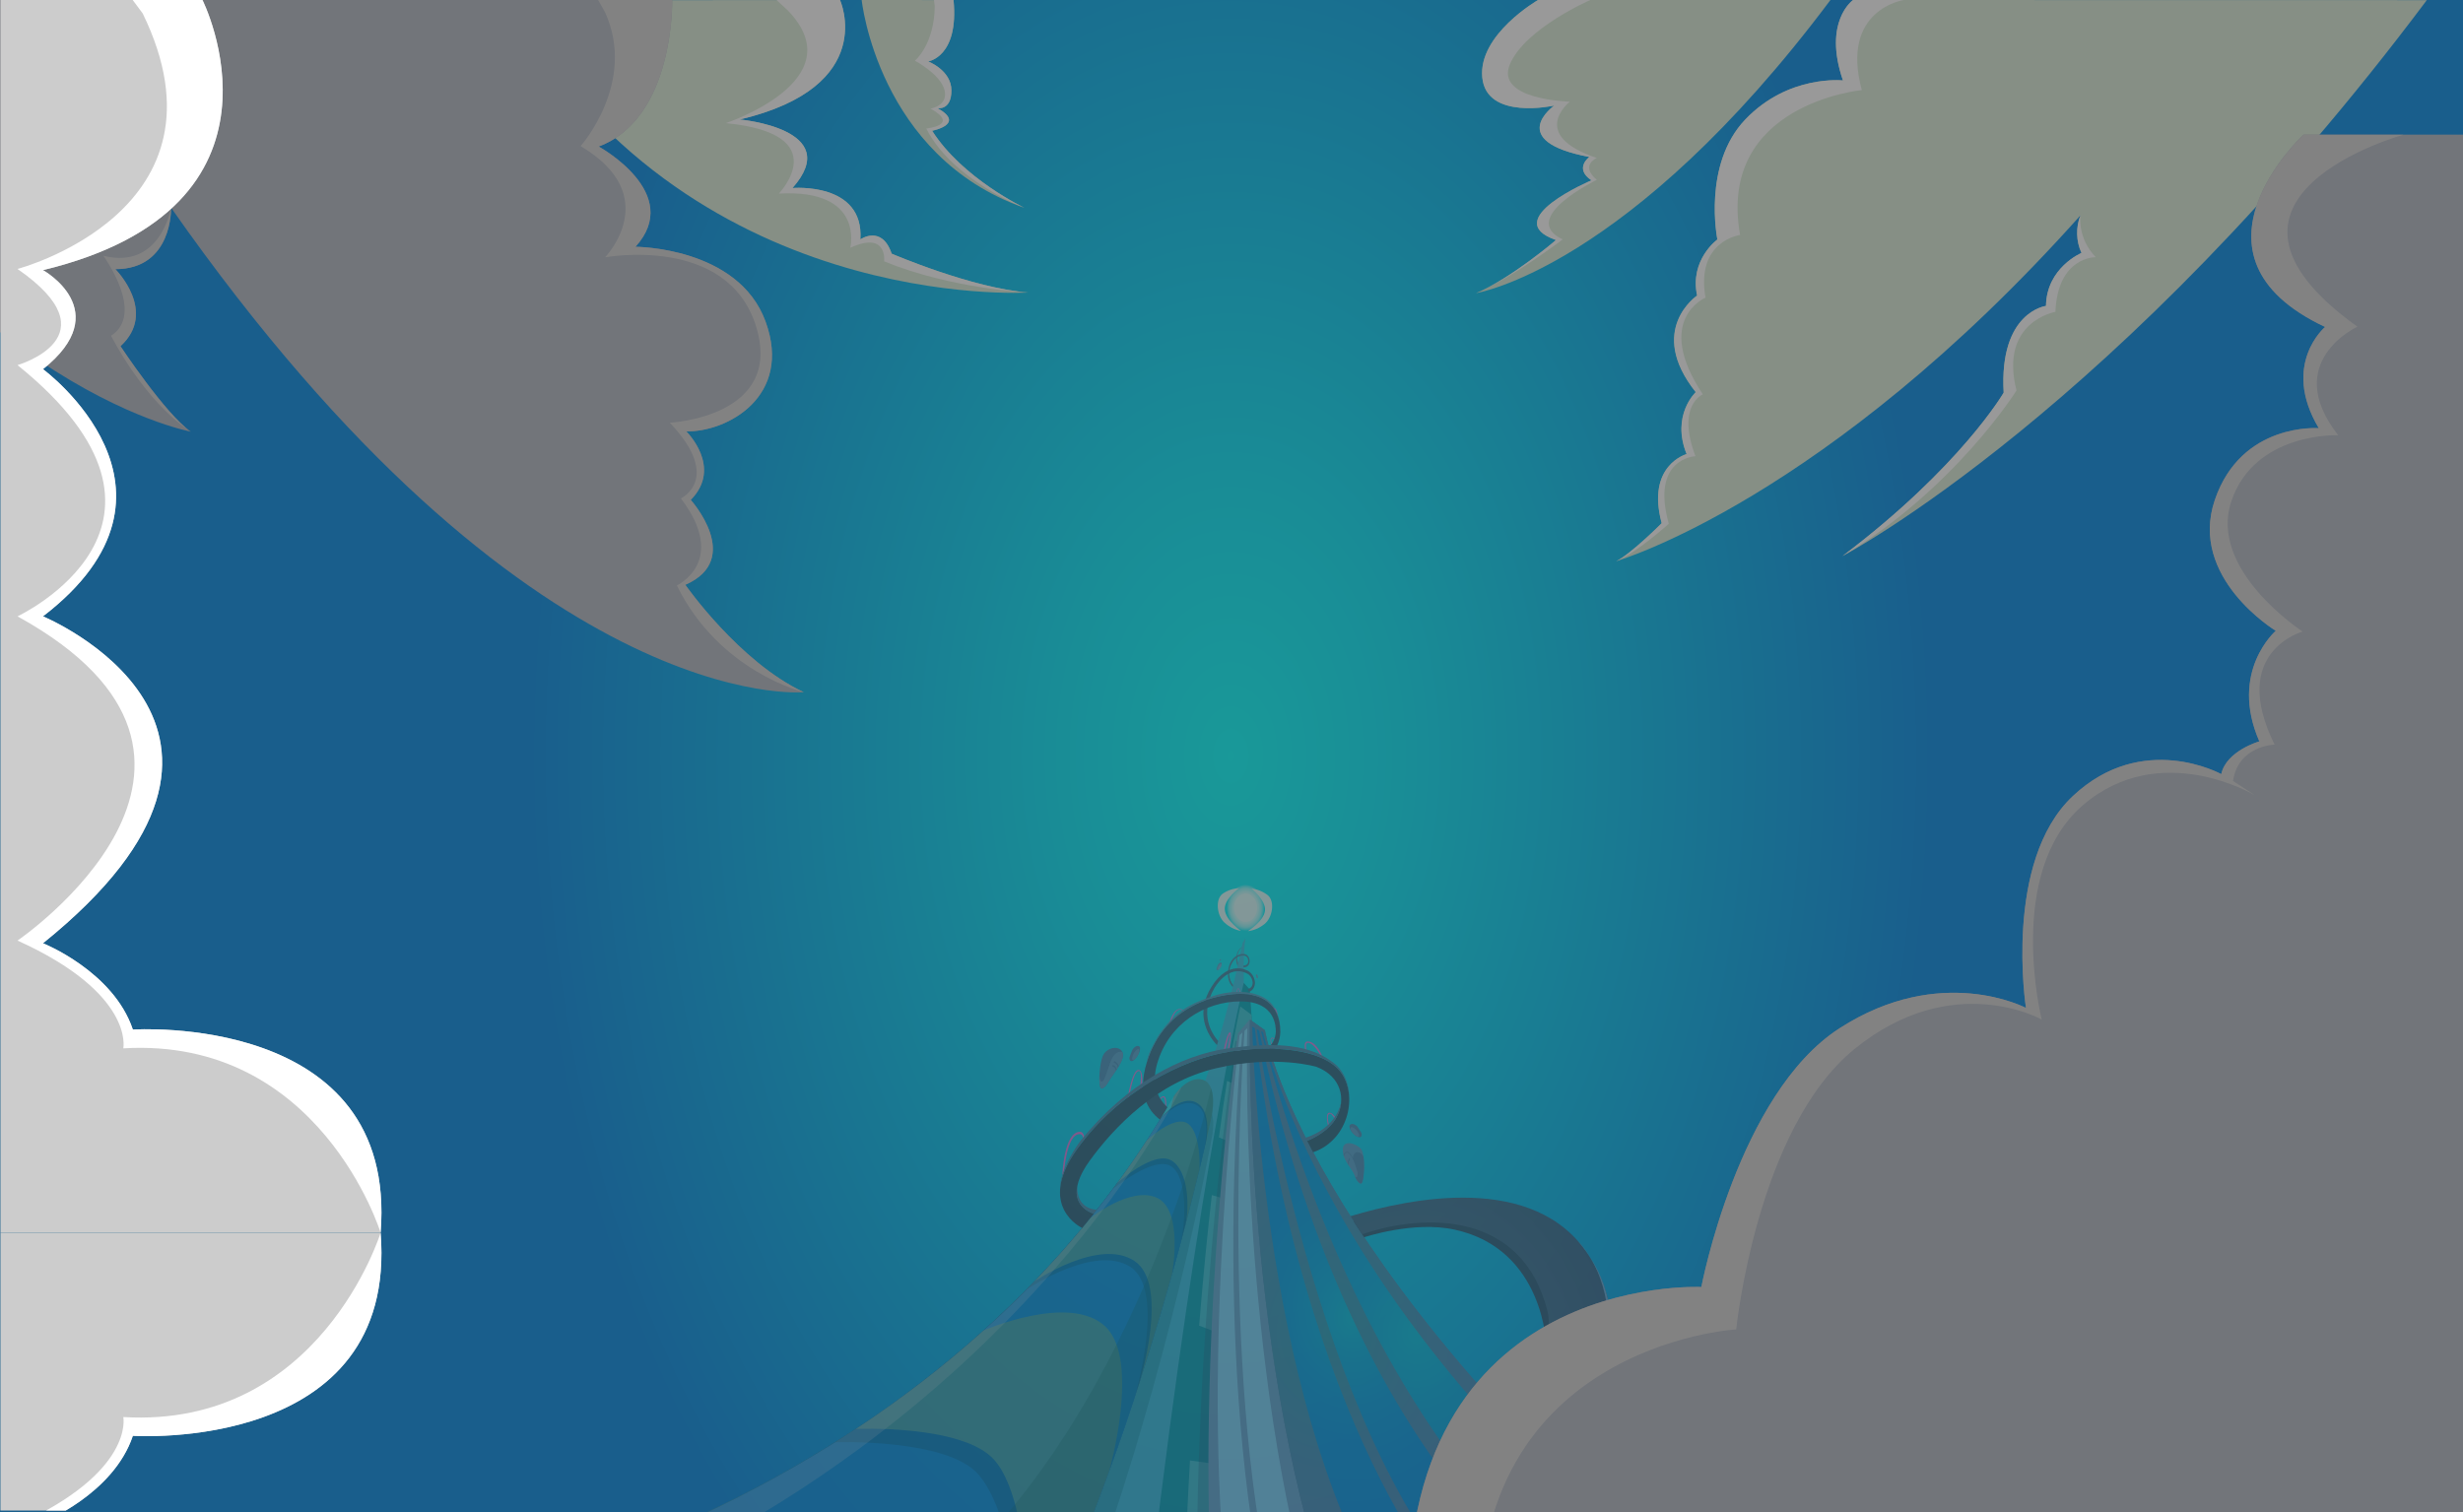 <svg width="1728" height="1061" viewBox="0 0 1728 1061" fill="none" xmlns="http://www.w3.org/2000/svg">
<rect x="0" y="0" width="1728" height="1061" fill="#333333" stroke="none"/>
<g opacity="0.5" clip-path="url(#clip0_0_1)">
<path d="M1728 0H0V1061H1728V0Z" fill="url(#paint0_radial_0_1)"/>
<path d="M1300.09 0C1300.09 0 1278.74 14.912 1292.99 56.441C1292.99 56.441 1254.73 52.102 1224.48 83.823C1194.22 115.543 1204.94 168.01 1204.94 168.01C1204.94 168.01 1185.35 182.229 1190.72 207.351C1190.72 207.351 1155.1 231.451 1189.77 275.131C1189.77 275.131 1172.38 291.283 1183.36 318.592C1183.36 318.592 1154.89 326.285 1165.87 367.084C1165.87 367.084 1144.83 388.231 1134.14 393.7C1134.14 393.7 1280.73 351.37 1459.54 151.202C1457.91 155.336 1457.14 159.894 1457.27 164.481C1457.41 169.068 1458.45 173.546 1460.31 177.526C1460.31 177.526 1435.79 187.808 1435.4 214.716C1435.4 214.716 1402.48 218.726 1405.72 275.568C1405.72 275.568 1375.41 327.816 1292.67 390.2C1292.67 390.2 1486.61 288.512 1702.62 0.073L1300.09 0Z" fill="#D9ECD7"/>
<path d="M1292.73 390.127C1375.47 327.743 1405.78 275.495 1405.78 275.495C1402.48 218.654 1435.46 214.643 1435.46 214.643C1435.85 187.735 1460.37 177.453 1460.37 177.453C1458.51 173.473 1457.46 168.996 1457.33 164.408C1457.2 159.821 1457.97 155.263 1459.6 151.129C1459.6 151.129 1457.28 166.953 1470.37 180.479C1470.37 180.479 1443.66 179.823 1442.05 218.836C1442.05 218.836 1402.48 225.545 1414.74 274.037C1414.74 274.037 1371.58 343.057 1292.79 390.127H1292.73Z" fill="white"/>
<g opacity="0.82">
<path d="M951.988 790.159C951.988 790.159 949.324 787.738 947.352 789.129C945.381 790.52 948.569 795.647 951.988 797.502C955.408 799.357 955.869 796.214 954.925 794.591C953.981 792.967 951.988 790.159 951.988 790.159Z" fill="#5082B4"/>
<path d="M951.988 797.476C950.661 796.713 949.465 795.646 948.464 794.333C948.464 794.333 947.017 792.092 947.709 791.216C948.401 790.34 951.191 791.937 952.576 794.333C953.96 796.729 953.562 797.167 953.1 797.476C952.742 797.645 952.346 797.645 951.988 797.476V797.476Z" fill="#619AC9"/>
<path d="M794.617 736.391C794.617 736.391 796.715 733.274 798.938 734.073C801.162 734.871 798.938 740.745 795.981 743.502C793.023 746.259 791.953 743.347 792.582 741.492C793.212 739.637 794.617 736.391 794.617 736.391Z" fill="#5082B4"/>
<path d="M795.981 743.502C797.136 742.393 798.105 741.019 798.834 739.457C798.834 739.457 799.819 736.881 798.98 736.211C798.141 735.541 795.729 737.886 794.785 740.616C793.841 743.347 794.323 743.656 794.785 743.837C795.204 743.923 795.633 743.802 795.981 743.502V743.502Z" fill="#619AC9"/>
<path d="M854.654 676.646C854.654 676.646 855.724 675.075 856.752 675.461C857.78 675.847 856.752 678.836 855.262 680.227C853.773 681.618 853.165 680.227 853.563 679.222C853.962 678.218 854.654 676.646 854.654 676.646Z" fill="#619AC9"/>
<path d="M881.379 685.612C881.379 685.612 881.673 686.488 882.218 686.488C882.763 686.488 882.617 684.968 882.092 684.092C881.568 683.216 881.148 683.783 881.19 684.246C881.232 684.71 881.379 685.612 881.379 685.612Z" fill="#619AC9"/>
<path d="M855.975 673.245C855.975 673.245 856.248 672.859 856.521 672.962C856.794 673.065 856.521 673.812 856.143 674.173C855.766 674.534 855.64 674.173 855.703 673.915L855.975 673.245Z" fill="#619AC9"/>
<path d="M855.325 680.227C855.915 679.676 856.407 678.984 856.773 678.192C856.773 678.192 857.255 676.904 856.773 676.569C856.29 676.234 855.136 677.393 854.675 678.784C854.213 680.176 854.444 680.305 854.675 680.382C854.785 680.423 854.902 680.43 855.016 680.403C855.129 680.376 855.235 680.316 855.325 680.227V680.227Z" fill="#71AFDB"/>
<path d="M950.667 825.61C950.667 825.61 952.66 830.479 954.862 830.479C957.065 830.479 958.093 810.023 954.862 806.184C951.632 802.345 941.584 799.099 942.066 807.343C942.549 815.588 948.59 819.452 950.667 825.61Z" fill="#619AC9"/>
<path d="M956.666 812.032C956.297 810.985 955.684 810.096 954.903 809.477C954.123 808.858 953.211 808.537 952.282 808.554C951.829 808.547 951.38 808.667 950.97 808.905C950.56 809.142 950.2 809.492 949.916 809.927C949.633 810.362 949.434 810.87 949.335 811.414C949.236 811.957 949.24 812.521 949.345 813.063C949.345 813.063 945.8 804.458 942.57 810.28L942.842 811.285C942.842 811.285 944.751 803.737 949.786 814.712C950.844 817.28 951.728 819.952 952.429 822.698C952.702 828.057 950.667 825.61 950.667 825.61C950.667 825.61 952.66 830.479 954.862 830.479C956.666 830.479 957.568 819.426 956.666 812.032Z" fill="#5082B4"/>
<path d="M945.716 817.108C945.619 816.302 945.661 815.48 945.838 814.694C946.015 813.909 946.323 813.178 946.744 812.548L947.184 813.166C946.373 814.448 945.977 816.055 946.073 817.674L945.716 817.108Z" fill="#5082B4"/>
<path d="M772.549 763.7C772.549 763.7 774.647 764.525 777.563 759.269C780.478 754.013 789.939 743.579 787.485 738.349C785.031 733.119 776.409 735.103 773.85 740.694C771.29 746.284 770.263 762.077 772.549 763.7Z" fill="#5082B4"/>
<path d="M771.332 754.812C771.144 759.192 771.5 762.953 772.549 763.7C772.549 763.7 774.647 764.525 777.563 759.269C780.479 754.013 789.939 743.579 787.485 738.349C787.485 738.349 782.199 735.773 778.737 746.078C775.276 756.384 774.71 757.981 773.451 758.805C771.626 759.99 771.332 754.812 771.332 754.812Z" fill="#619AC9"/>
<path d="M781.842 744.635C781.842 744.635 784.926 746.027 784.821 748.294L784.191 749.299C784.191 749.299 784.359 746.722 781.527 745.795C781.527 745.795 781.087 744.919 781.842 744.635Z" fill="#5082B4"/>
<path d="M783.436 750.484C783.436 750.484 782.87 747.727 780.898 747.418C780.898 747.418 780.143 747.418 780.479 748.397C781.074 748.528 781.622 748.879 782.05 749.404C782.477 749.929 782.764 750.603 782.87 751.334L783.436 750.484Z" fill="#5082B4"/>
<path d="M871.75 661.703C871.75 661.703 857.066 737.499 836.299 780.575C815.531 823.652 728.014 1000.8 594.536 1119.93H1059.01C1059.01 1119.93 900.657 872.318 880.162 753.678L875.967 701.353C875.967 701.353 877.33 695.943 872.652 689.734C872.652 689.734 872.107 666.882 873.869 658.354C873.1 659.408 872.392 660.527 871.75 661.703V661.703Z" fill="#38BEE4"/>
<path d="M872.569 689.682C872.569 689.682 841.564 820.328 808.001 1102.95L806.323 1119.88H1059.01C1059.01 1119.88 904.957 872.963 884.463 754.322L878.547 720.315L876.785 694.242L872.569 689.682Z" fill="#009DB4"/>
<path d="M864.597 735.206C867.974 715.781 870.177 706.222 870.177 706.222L878.002 712.071L878.295 716.553L904.601 1119.93H830.656C831.761 1086.06 833.159 1054.34 834.851 1024.79L877.96 1030.97L876.659 943.528L841.291 930.234C844.123 895.583 847.165 865.079 850.186 838.594L872.673 845.293L873.156 805.617L855.178 798.12C857.171 783.023 859.101 769.78 860.863 758.496L873.177 764.009L873.68 740.823L864.597 735.206Z" fill="#3CBFD3"/>
<path opacity="0.3" d="M871.247 732.501L866.821 730.182C866.821 730.182 838.019 915.678 839.844 1119.93H1016.05L871.247 732.501Z" fill="#1D597F"/>
<path d="M876.722 715.446L868.541 725.055C868.541 725.055 839.718 918.976 850.039 1119.93H1020.6L876.722 715.446Z" fill="#6BA2CF"/>
<path d="M932.144 1119.93H1187.42C912.467 881.181 887.441 722.891 887.441 722.891L876.953 715.471C876.953 715.471 871.436 939.587 932.144 1119.93Z" fill="#5082B4"/>
<path d="M932.144 1119.93H1187.42C912.467 881.181 887.441 722.891 887.441 722.891L876.953 715.471C876.953 715.471 871.436 939.587 932.144 1119.93Z" fill="url(#paint1_radial_0_1)"/>
<path d="M878.547 720.366C878.547 720.366 884.127 978.566 970.511 1119.93H1020.6C1020.6 1119.93 913.139 1003.99 880.351 721.423L878.547 720.366Z" fill="url(#paint2_radial_0_1)"/>
<path d="M881.61 722.041C881.61 722.041 921.005 1002.14 1032.69 1119.93H1097.36C1097.36 1119.93 947.226 1028.37 883.393 723.175L881.61 722.041Z" fill="url(#paint3_radial_0_1)"/>
<path d="M884.714 723.638L886.162 724.282C886.162 724.282 926.249 921.784 1178.42 1119.93H1114.52C1114.52 1119.93 965.057 1031.25 884.714 723.638Z" fill="url(#paint4_radial_0_1)"/>
<path d="M918.613 1119.93H892.874C854.948 956.307 873.156 723.355 873.156 723.355L875.086 721.5C875.086 721.5 868.793 938.582 918.613 1119.93Z" fill="#89D7FF"/>
<path d="M887.064 1119.93H861.325C841.69 951.566 869.715 726.369 869.715 726.369L871.645 724.514C871.645 724.514 849.787 938.582 887.064 1119.93Z" fill="#89D7FF"/>
<path opacity="0.3" d="M407.063 1104.99C504.355 1074.9 706.807 990.598 824.719 785.264C824.719 785.264 832.691 772.537 842.739 773.722C852.787 774.907 851.78 790.803 850.186 798.558C850.186 798.558 820.965 961.46 761.977 1119.93H407.063" fill="#007383"/>
<path d="M823.356 769.394C823.356 769.394 831.747 756.074 842.236 757.311C852.724 758.548 851.717 775.191 850.039 783.332C850.039 783.332 813.706 958.935 743.349 1119.93" fill="#3CA4B0"/>
<path d="M418.915 1093.16C481.792 1070.75 542.619 1040.44 600.431 1002.71C631.558 982.266 661.489 959.186 690.004 933.635C702.031 922.815 713.862 911.384 725.497 899.344C738.964 885.381 752.117 870.592 764.787 854.903C771.248 846.899 777.591 838.654 783.814 830.17C790.89 820.534 797.757 810.598 804.413 800.362C807.868 795.054 811.28 789.644 814.65 784.131C814.65 784.131 828.537 767.642 839.571 773.825C850.605 780.009 846.116 801.134 846.116 801.134C844.878 806.493 843.368 812.986 841.564 820.431C838.816 831.767 835.418 845.396 831.348 860.777C828.642 871.082 825.621 882.263 822.307 894.088C815.804 917.275 808.189 942.884 799.463 970.013C792.981 990.108 785.891 1011 778.192 1032.26C767.703 1061.24 756.082 1090.84 743.349 1119.98" fill="#007CC1"/>
<path d="M418.915 1093.16C481.792 1070.75 542.619 1040.44 600.431 1002.71C631.558 982.266 661.489 959.186 690.004 933.635C702.031 922.815 713.862 911.384 725.497 899.344C738.964 885.38 752.117 870.592 764.787 854.902C771.248 846.899 777.591 838.654 783.814 830.17C790.89 820.534 797.757 810.598 804.413 800.362C807.875 795.054 810.371 791.138 813.706 785.651C813.706 785.651 828.39 769.291 839.34 775.345C850.291 781.4 845.172 805.05 845.172 805.05C843.934 810.435 843.368 812.779 841.564 820.302C838.816 831.638 835.418 845.267 831.348 860.648C828.642 870.953 825.621 882.134 822.307 893.96C815.804 917.147 808.189 942.755 799.463 969.884C792.981 989.98 785.891 1010.87 778.192 1032.13C767.703 1061.11 756.082 1090.71 743.349 1119.85" fill="#008FE6"/>
<path d="M418.915 1093.16C481.792 1070.75 542.619 1040.44 600.431 1002.71C631.558 982.266 661.489 959.186 690.004 933.635C702.031 922.815 713.862 911.384 725.497 899.344C738.964 885.381 752.117 870.592 764.787 854.903C771.248 846.899 777.591 838.654 783.814 830.17C790.89 820.534 797.757 810.598 804.413 800.362C804.413 800.362 823.838 781.915 833.32 788.407C842.802 794.9 841.564 820.38 841.564 820.38C838.816 831.715 835.418 845.344 831.348 860.725C828.642 871.03 825.621 882.212 822.307 894.037C815.804 917.224 808.189 942.833 799.463 969.961C792.981 990.057 785.891 1010.95 778.192 1032.21C767.703 1061.19 756.082 1090.79 743.349 1119.93" fill="#3CA4B0"/>
<path d="M418.915 1093.16C481.792 1070.75 542.619 1040.44 600.431 1002.71C631.558 982.266 661.489 959.186 690.004 933.635C702.031 922.815 713.862 911.384 725.497 899.344C738.964 885.38 752.117 870.592 764.787 854.902C771.248 846.899 777.591 838.654 783.814 830.17C783.814 830.17 809.469 806.983 821.846 814.325C834.222 821.668 834.642 848.384 831.348 860.699C828.558 871.236 825.621 882.186 822.307 894.011C815.804 917.198 808.189 942.807 799.463 969.936C792.981 990.031 785.891 1010.93 778.192 1032.18C767.703 1061.16 756.082 1090.77 743.349 1119.9" fill="#007CC1"/>
<path d="M418.915 1093.16C481.792 1070.75 542.619 1040.44 600.431 1002.71C631.558 982.266 661.489 959.186 690.004 933.635C702.031 922.815 713.862 911.384 725.497 899.344C738.964 885.38 752.117 870.592 764.787 854.902C771.248 846.89 774.374 843.026 780.583 834.549C780.583 834.549 809.007 810.847 821.384 818.267C833.761 825.687 831.621 859.72 828.306 872.061C825.517 882.546 825.621 882.212 822.307 894.037C815.804 917.224 808.189 942.833 799.463 969.961C792.981 990.057 785.891 1010.95 778.192 1032.21C767.703 1061.19 756.082 1090.79 743.349 1119.93" fill="#008FE6"/>
<path d="M418.915 1093.16C481.792 1070.75 542.619 1040.44 600.431 1002.71C631.558 982.266 661.489 959.186 690.004 933.635C702.031 922.815 713.862 911.384 725.497 899.344C738.964 885.38 752.117 870.592 764.787 854.902C764.787 854.902 793.589 831.715 812.028 840.681C830.467 849.647 822.307 894.037 822.307 894.037C815.804 917.224 808.189 942.833 799.463 969.961C792.981 990.057 785.891 1010.95 778.192 1032.21C767.703 1061.19 756.082 1090.79 743.349 1119.93" fill="#3CA4B0"/>
<path d="M418.915 1093.16C481.792 1070.75 542.619 1040.44 600.431 1002.71C631.558 982.266 661.489 959.186 690.004 933.635C702.031 922.815 713.862 911.384 725.497 899.344C725.497 899.344 770.892 868.222 795.876 884.814C820.86 901.405 799.463 969.833 799.463 969.833C792.981 989.928 785.891 1010.82 778.192 1032.08C767.703 1061.06 756.082 1090.66 743.349 1119.8" fill="#007CC1"/>
<path d="M418.915 1093.16C481.792 1070.75 542.619 1040.44 600.431 1002.71C631.558 982.266 661.489 959.186 690.004 933.635C702.024 922.815 709.135 916.58 720.756 904.548C720.756 904.548 768.228 872.55 793.212 889.09C818.195 905.63 796.253 979.803 796.253 979.803C789.771 999.924 785.891 1010.9 778.192 1032.15C767.703 1061.14 756.082 1090.74 743.349 1119.88" fill="#008FE6"/>
<path d="M418.915 1093.16C481.792 1070.75 542.619 1040.44 600.431 1002.71C631.558 982.266 661.489 959.186 690.004 933.635C690.004 933.635 750.418 907.202 775.423 930.775C800.428 954.349 778.192 1032.33 778.192 1032.33C767.703 1061.32 756.082 1090.92 743.349 1120.06" fill="#3CA4B0"/>
<path d="M418.915 1093.16C481.792 1070.75 542.619 1040.44 600.431 1002.71C600.431 1002.71 675.949 999.332 697.849 1024.76C719.749 1050.19 720.609 1119.93 720.609 1119.93" fill="#007CC1"/>
<path d="M418.915 1093.16C468.925 1075.13 518.116 1054.03 585.915 1012.06C585.915 1012.06 664.474 1009.22 686.438 1034.65C708.401 1060.08 712.974 1119.93 712.974 1119.93H407.063V1097.36L419.02 1093.16" fill="#008FE6"/>
<path opacity="0.2" d="M407.063 1097.36C515.641 1060.16 708.757 969.163 823.461 769.394C825.081 766.967 826.925 764.78 828.957 762.876C828.957 762.876 720.61 992.015 421.621 1119.93H407.063V1097.36Z" fill="white"/>
<path opacity="0.25" d="M743.349 1119.93C813.706 958.935 850.039 783.332 850.039 783.332C851.109 778.179 851.927 769.523 849.661 763.623C849.661 763.623 796.924 1002.58 647.588 1119.93H743.349Z" fill="#006469"/>
<path d="M868.289 677.883C867.741 676.726 867.392 675.442 867.266 674.112C867.14 672.782 867.238 671.435 867.555 670.154C867.83 668.845 868.354 667.635 869.083 666.623C869.812 665.611 870.726 664.826 871.75 664.331C870.124 665.416 868.901 667.23 868.338 669.395C867.775 671.56 867.916 673.909 868.73 675.95L868.289 677.883Z" fill="#538FB1"/>
<path d="M872.401 678.862C873.974 678.862 876.722 678.192 876.722 674.353C876.719 673.659 876.598 672.973 876.366 672.34C876.134 671.706 875.797 671.14 875.376 670.676C874.955 670.212 874.46 669.862 873.922 669.648C873.385 669.434 872.816 669.36 872.254 669.432C870.435 669.403 868.641 669.956 867.049 671.035C865.457 672.115 864.12 673.684 863.171 675.59C861.618 678.681 859.709 687.57 864.87 692.542L865.185 691.254C863.592 689.296 862.614 686.71 862.422 683.953C862.23 681.196 862.837 678.444 864.136 676.182C864.968 674.443 866.158 673.004 867.587 672.009C869.016 671.014 870.632 670.499 872.275 670.514C872.275 670.514 875.757 670.514 875.757 674.379C875.757 676.955 873.659 677.471 872.401 677.522V678.862Z" fill="#4C80A2"/>
<path d="M876.26 695.943C877.472 695.635 878.556 694.813 879.323 693.621C880.09 692.429 880.491 690.943 880.456 689.425C880.309 687.716 879.805 686.082 878.993 684.683C878.18 683.283 877.087 682.166 875.82 681.438C875.82 681.438 862.352 672.679 850.018 692.387C838.543 710.731 846.641 725.88 853.836 733.377L854.675 730.517C849.85 724.927 841.585 711.555 851.864 693.598C851.864 693.598 861.576 675.925 875.212 683.293C876.204 683.847 877.062 684.708 877.702 685.792C878.342 686.876 878.741 688.146 878.862 689.476C878.862 692.233 877.33 693.573 875.316 694.165L876.26 695.943Z" fill="#447195"/>
<path d="M820.44 718.022C820.44 718.022 823.104 706.248 829.166 708.309C835.229 710.37 827.887 719.748 827.887 719.748L827.027 719.542C827.027 719.542 834.516 710.86 829.125 708.721C823.733 706.583 821.489 718.099 821.489 718.099L820.44 718.022Z" fill="#FF6DDE"/>
<path d="M818.216 776.247C818.216 776.247 818.615 769.291 816.391 769.291C814.168 769.291 811.525 772.177 810.916 783.281H811.923C811.923 783.281 812.154 770.038 816.265 769.987C816.265 769.987 817.734 769.549 817.461 776.943" fill="#FF6DDE"/>
<path d="M870.072 695.943C870.072 695.943 869.212 691.898 867.974 694.268C866.737 696.638 868.751 702.719 868.751 702.719L869.065 702.1C869.065 702.1 867.219 696.355 868.226 694.371C869.233 692.388 869.778 696.638 869.778 696.638L870.072 695.943Z" fill="#FF6DDE"/>
<path d="M896.419 712.199C896.419 712.199 895.664 706.609 893.399 707.201C891.133 707.794 896.419 712.199 896.419 712.199Z" fill="#FF6DDE"/>
<path d="M891.951 732.733C891.951 732.733 890.336 728.405 892.539 728.173C894.741 727.941 896.42 732.733 896.42 732.733L895.56 732.553C895.56 732.553 894.406 728.662 892.665 728.585C890.924 728.508 892.35 732.733 892.35 732.733H891.951Z" fill="#FF6DDE"/>
<path d="M891.637 739.534C893.622 737.742 895.25 735.419 896.399 732.742C897.547 730.064 898.185 727.101 898.265 724.076C898.265 703.723 884.609 697.36 870.324 697.36C856.038 697.36 817.272 703.878 804.539 745.589C797.931 767.256 805.252 779.081 813.79 785.676L819.055 776.968C813.056 771.558 807.371 762.052 811.818 746.49C819.874 718.151 845.613 702.693 870.345 702.693C895.077 702.693 895.098 720.727 895.098 724.051C894.977 726.17 894.478 728.23 893.637 730.087C892.796 731.943 891.633 733.55 890.231 734.794L891.637 739.534Z" fill="#385D80"/>
<path d="M804.455 745.563C817.188 703.852 855.975 697.411 870.24 697.411C884.504 697.411 898.182 703.775 898.182 724.128C898.182 724.128 898.79 710.473 890.777 702.976C882.763 695.479 866.443 693.908 851.318 698.88C836.194 703.852 824.74 709.185 812.909 726.369C812.909 726.369 805.861 737.757 804.728 743.914L804.455 745.563Z" fill="#5895BF"/>
<path d="M745.384 824.115C745.384 824.115 746.39 794.204 757.76 794.204C765.123 794.204 758.222 824.94 758.222 824.94H757.383C757.383 824.94 764.2 796.239 757.676 795.853C748.027 795.286 746.39 824.012 746.39 824.012L745.384 824.115Z" fill="#FF6DDE"/>
<path d="M790.946 772.125C790.946 772.125 794.072 749.273 799.337 750.896C803.91 752.313 799.631 774.933 799.631 774.933L797.533 778.051C797.533 778.051 802.567 752.674 799.4 751.643C794.869 750.123 791.764 772.589 791.764 772.589L790.946 772.125Z" fill="#FF6DDE"/>
<path d="M858.702 736.056C858.702 736.056 861.031 724.128 863.024 724.437C865.017 724.746 859.982 748.088 859.982 748.088L859.206 748.242C859.206 748.242 863.401 726.678 862.877 725.571C862.352 724.463 859.793 735.876 859.793 735.876L858.702 736.056Z" fill="#FF6DDE"/>
<path d="M931.682 789.438C931.682 789.438 929.396 780.524 932.983 780.833C936.57 781.142 941.374 791.885 941.374 791.885L940.493 792.092C940.493 792.092 935.185 781.529 933.256 781.477C931.326 781.426 931.158 784.491 932.249 788.974C933.339 793.457 931.682 789.438 931.682 789.438Z" fill="#FF6DDE"/>
<path d="M927.424 740.616C927.424 740.616 923.627 730.955 917.585 730.801C911.544 730.646 919.788 747.676 919.788 747.676C919.788 747.676 913.495 731.651 917.585 731.728C921.676 731.805 926.102 739.972 926.102 739.972L927.424 742.059V740.616Z" fill="#FF6DDE"/>
<path d="M921.215 808.58C946.828 799.82 952.953 767.359 940.094 751.643C927.235 735.927 892.77 733.068 861.346 738.195C829.922 743.322 784.884 765.684 755.767 806.158C726.651 846.632 759.229 861.704 759.229 861.704L767.368 851.708C756.271 847.792 748.488 836.611 764.578 814.377C781.485 791.19 811.651 759.218 853.291 749.582C894.93 739.947 923.585 748.603 923.585 748.603C940.996 755.25 944.562 771.378 937.724 783.925C932.836 792.967 922.473 798.3 917.082 800.568L921.215 808.58Z" fill="#2D516E"/>
<path d="M743.768 833.674C744.482 826.228 747.838 817.108 755.746 806.158C784.863 765.684 829.901 743.322 861.325 738.195C892.748 733.068 927.214 735.824 940.073 751.643C944.029 756.586 946.34 763.164 946.555 770.09C946.576 765.145 945.544 760.28 943.56 755.978C941.577 751.675 938.711 748.085 935.248 745.563C923.27 736.494 904.601 729.487 861.492 735.696C829.209 740.359 790.946 759.656 757.655 801.057C757.655 801.057 743.768 819.633 743.768 833.674V833.674Z" fill="#4F81AB"/>
<path d="M755.872 831.844C755.872 831.844 753.774 847.457 769.381 848.977L767.284 851.708C767.284 851.708 752.327 847.637 755.872 831.844Z" fill="#4F81AB"/>
<path d="M940.828 774.031C940.828 774.031 940.828 791.061 917.061 800.568L915.928 798.352C915.928 798.352 936.129 793.199 940.828 774.031Z" fill="#4F81AB"/>
<path d="M1120.04 890.636C1120.04 890.636 1171.12 972.28 1067.72 1119.93H1023.48L1120.04 890.636Z" fill="#2D516E"/>
<path d="M1084.92 944.945C1084.92 944.945 1083.83 876.673 1020.6 862.863C991.698 856.551 957.002 868.222 957.002 868.222L949.576 856.912L985.783 846.607L1097.36 873.529L1084.92 944.945Z" fill="#2D516E"/>
<path d="M855.409 1119.93C1057.67 1076.7 1093.4 950.845 1085.74 920.187C1068.26 850.239 1000.24 850.883 955.68 866.084L947.457 853.434C989.537 840.784 1076.84 822.518 1114.58 880.795C1173.32 971.378 1053.75 1119.88 1053.75 1119.88L855.409 1119.93Z" fill="url(#paint5_radial_0_1)"/>
<path d="M1054.19 1119.93C1054.19 1119.93 1182.93 955.045 1107.01 870.927C1107.01 870.927 1185.02 939.999 1046.01 1119.93H1054.19Z" fill="#6FA9D9"/>
<path d="M868.016 643.798C869.118 645.219 870.538 646.207 872.097 646.636C873.656 647.066 875.284 646.918 876.775 646.211C878.265 645.504 879.551 644.27 880.471 642.665C881.39 641.06 881.901 639.157 881.939 637.195C881.977 635.233 881.541 633.302 880.685 631.645C879.829 629.988 878.592 628.68 877.131 627.886C875.67 627.093 874.05 626.849 872.476 627.187C870.902 627.524 869.445 628.428 868.289 629.783C867.52 630.679 866.903 631.754 866.473 632.945C866.042 634.135 865.808 635.419 865.783 636.721C865.757 638.023 865.942 639.318 866.325 640.533C866.708 641.747 867.283 642.857 868.016 643.798V643.798Z" fill="white"/>
<path d="M854.15 659.977C857.86 664.799 862.652 668.158 867.918 669.631C873.184 671.104 878.688 670.622 883.731 668.248C888.774 665.875 893.13 661.715 896.246 656.297C899.362 650.879 901.098 644.446 901.233 637.815C901.369 631.184 899.898 624.653 897.008 619.049C894.117 613.446 889.937 609.023 884.997 606.341C880.057 603.66 874.58 602.84 869.26 603.986C863.94 605.132 859.017 608.192 855.115 612.779C849.912 618.895 846.891 627.291 846.71 636.134C846.529 644.976 849.204 653.548 854.15 659.977V659.977Z" fill="url(#paint6_radial_0_1)"/>
<path d="M859.269 638.156C858.828 630.659 869.401 623.239 869.401 623.239C865.278 623.368 861.244 624.739 857.654 627.232C852.514 631.174 853.668 642.69 859.269 647.585C862.661 650.594 866.6 652.54 870.743 653.253C870.743 653.253 859.709 645.73 859.269 638.156Z" fill="white"/>
<path d="M889.539 628.237C886.046 625.543 882.072 623.933 877.96 623.548C877.96 623.548 888.217 631.586 887.483 639.006C886.749 646.426 875.421 653.408 875.421 653.408C879.588 652.946 883.6 651.239 887.106 648.435C892.895 643.824 894.511 632.514 889.539 628.237Z" fill="white"/>
</g>
<path d="M1134.05 393.773C1144.74 388.304 1165.78 367.157 1165.78 367.157C1154.8 326.358 1183.27 318.665 1183.27 318.665C1172.29 291.356 1189.68 275.204 1189.68 275.204C1154.89 231.451 1190.63 207.424 1190.63 207.424C1185.26 182.302 1204.85 168.083 1204.85 168.083C1204.85 168.083 1194.23 115.543 1224.48 83.859C1254.73 52.175 1292.99 56.477 1292.99 56.477C1278.74 14.912 1300.09 0 1300.09 0H1335.71C1335.71 0 1290.86 6.563 1306.23 63.222C1306.23 63.222 1204.53 72.812 1220.82 164.874C1220.82 164.874 1189.56 168.994 1196.57 208.882C1196.57 208.882 1159.73 224.159 1194.7 276.735C1194.7 276.735 1175.91 284.282 1189.5 320.123C1189.5 320.123 1157.89 321.436 1170.8 367.522C1170.8 367.522 1148.89 387.393 1134.17 393.81L1134.05 393.773Z" fill="white"/>
<path d="M1616.09 94.447C1616.09 94.447 1524.45 179.254 1631.26 229.351C1631.26 229.351 1600.12 255.603 1626.84 300.413C1626.84 300.413 1572.54 296.074 1553.9 350.728C1535.25 405.382 1596.65 442.645 1596.65 442.645C1596.65 442.645 1563.72 471.084 1585.1 520.269C1585.1 520.269 1561.97 526.832 1558.38 543.239C1558.38 543.239 1503.19 512.649 1454.27 558.626C1405.34 604.602 1421.37 707.312 1421.37 707.312C1421.37 707.312 1361.82 675.627 1290.57 721.568C1219.32 767.508 1193.64 903.104 1193.64 903.104C1193.64 903.104 970.991 891.619 989.041 1155.41H1815.47V94.447H1616.09Z" fill="#B1B7C2"/>
<path d="M989.041 1155.45C971.229 891.656 1193.64 903.141 1193.64 903.141C1193.64 903.141 1219.32 767.544 1290.57 721.568C1361.82 675.591 1421.4 707.275 1421.4 707.275C1421.4 707.275 1405.34 604.53 1454.3 558.589C1503.25 512.649 1558.41 543.203 1558.41 543.203C1561.97 526.796 1585.13 520.233 1585.13 520.233C1563.7 471.084 1596.65 442.645 1596.65 442.645C1596.65 442.645 1535.23 405.528 1553.9 350.837C1572.57 296.147 1626.84 300.522 1626.84 300.522C1600.12 255.712 1631.26 229.461 1631.26 229.461C1524.39 179.254 1616.09 94.557 1616.09 94.557H1686.18C1686.18 94.557 1527.03 138.309 1653.91 229.242C1653.91 229.242 1600.12 253.926 1640.44 305.408C1640.44 305.408 1582.07 302.965 1565.54 351.53C1549 400.096 1615.53 443.192 1615.53 443.192C1615.53 443.192 1563.46 457.193 1595.82 522.493C1595.82 522.493 1570.29 523.15 1566.66 548.016L1582.16 558.152C1582.16 558.152 1515.63 518.045 1461.1 565.225C1406.56 612.405 1432.45 715.442 1432.45 715.442C1432.45 715.442 1370.11 680.112 1301.23 735.97C1232.36 791.827 1218.11 932.856 1218.11 932.856C1218.11 932.856 1023.39 943.977 1039 1155.45H989.041Z" fill="#D2D2D2"/>
<path d="M1079.1 0C1079.1 0 1036.97 24.21 1039.97 54.435C1042.97 84.661 1090.44 74.088 1090.44 74.088C1090.44 74.088 1055.44 98.881 1115.08 110.147C1115.08 110.147 1104.09 118.168 1116.56 126.554C1116.56 126.554 1051.01 154.264 1091.66 168.447C1091.66 168.447 1060.22 195.428 1035.61 205.674C1035.61 205.674 1142.75 188.938 1284.21 0L1079.1 0Z" fill="#D9ECD7"/>
<path d="M1035.58 205.674C1060.19 195.428 1091.63 168.447 1091.63 168.447C1050.93 154.264 1116.53 126.554 1116.53 126.554C1104.07 118.168 1115.05 110.147 1115.05 110.147C1055.41 98.881 1090.41 74.088 1090.41 74.088C1090.41 74.088 1042.91 84.698 1039.94 54.435C1036.97 24.173 1079.1 0 1079.1 0H1115.76C1115.76 0 1070.01 19.907 1059.36 45.029C1048.7 70.15 1101.39 71.353 1101.39 71.353C1101.39 71.353 1071.71 94.542 1120.33 110.84C1120.33 110.84 1108.13 116.017 1120.33 126.19C1120.33 126.19 1064.76 153.025 1096.35 168.01C1096.35 168.01 1060.72 195.173 1035.64 205.674H1035.58Z" fill="white"/>
<path d="M604.541 0C604.541 0 615.911 109.783 718.747 145.842C718.747 145.842 675.345 125.351 653.97 91.771C653.97 91.771 677.898 87.177 657.74 75.911C657.74 75.911 667.507 77.734 667.507 63.514C667.507 49.295 651.179 43.133 651.179 43.133C651.179 43.133 672.851 40.034 668.992 0.036L604.541 0Z" fill="#D9ECD7"/>
<path d="M655.217 0H668.962C672.851 40.106 651.15 43.096 651.15 43.096C651.15 43.096 667.478 49.258 667.478 63.478C667.478 77.697 657.711 75.874 657.711 75.874C677.868 87.141 653.94 91.735 653.94 91.735C675.345 125.315 718.747 145.842 718.747 145.842C718.747 145.842 667.953 126.299 649.843 90.167C649.843 90.167 673.86 87.906 652.812 76.202C652.812 76.202 665.459 74.27 662.639 63.186C659.818 52.102 641.858 42.586 641.858 42.586C641.858 42.586 655.543 31.465 655.781 4.193L655.217 0Z" fill="white"/>
<path d="M589.282 0C589.282 0 616.891 60.67 518.982 83.859C518.982 83.859 592.814 90.385 555.943 131.95C555.943 131.95 606.233 127.539 603.591 167.973C603.591 167.973 618.613 157.509 625.53 178C625.53 178 681.935 202.283 721.449 205.273C721.449 205.273 480.686 220.586 356 0.182L589.282 0Z" fill="#D9ECD7"/>
<path d="M544.81 0H589.341C589.341 0 616.95 60.67 519.042 83.859C519.042 83.859 592.874 90.385 556.002 131.95C556.002 131.95 606.292 127.539 603.65 167.973C603.65 167.973 618.672 157.509 625.589 178C625.589 178 681.995 202.283 721.508 205.272C721.508 205.272 667.715 202.83 620.275 183.396C620.275 183.396 622.947 161.812 596.525 173.88C596.525 173.88 606.945 132.424 546.413 135.852C546.413 135.852 586.699 93.959 509.215 86.411C509.215 86.411 599.583 56.514 553.063 7.693L544.81 0Z" fill="white"/>
<path d="M471.611 0C471.611 0 473.422 82.875 420.015 102.819C420.015 102.819 480.072 135.633 445.813 173.187C445.813 173.187 517.893 173.187 537.071 225.581C556.249 277.975 510.353 303.205 481.467 302.695C481.467 302.695 507.295 327.816 484.614 350.786C484.614 350.786 521.931 392.315 480.814 410.363C480.814 410.363 518.487 464.47 563.938 485.727C563.938 485.727 371.239 504.467 120.056 145.805C120.056 145.805 121.303 188.829 80.958 188.865C80.958 188.865 110.942 218.69 84.55 242.936C84.55 242.936 116.018 290.517 133.831 302.877C133.831 302.877 -45.034 270.063 -184 0H471.611Z" fill="#B1B7C2"/>
<path d="M133.771 302.877C115.959 290.517 84.491 242.936 84.491 242.936C110.883 218.763 80.898 188.865 80.898 188.865C121.243 188.865 119.997 145.805 119.997 145.805C119.997 145.805 112.753 189.558 72.497 179.458C72.497 179.458 102.184 219.893 77.93 235.608C77.93 235.608 100.433 280.819 133.801 302.877H133.771Z" fill="#D2D2D2"/>
<path d="M419.629 0H471.611C471.611 0 473.422 82.875 420.015 102.819C420.015 102.819 480.072 135.633 445.813 173.187C445.813 173.187 517.893 173.187 537.071 225.581C556.249 277.975 510.353 303.205 481.467 302.695C481.467 302.695 507.295 327.816 484.614 350.786C484.614 350.786 521.931 392.315 480.814 410.363C480.814 410.363 518.487 464.47 563.938 485.727C563.938 485.727 504.564 471.398 474.877 410.8C474.877 410.8 511.303 393.955 477.697 349.729C477.697 349.729 507.206 335.874 469.919 296.606C469.919 296.606 550.519 292.741 530.332 228.68C510.145 164.619 424.527 180.552 424.527 180.552C424.527 180.552 466.238 137.383 407.338 102.527C407.338 102.527 446.941 58.081 424.527 8.641L419.629 0Z" fill="#D2D2D2"/>
</g>
<path d="M142.053 0C142.053 0 215.024 144.88 30.162 189.557C30.162 189.557 81.669 218.034 30.162 259.054C30.162 259.054 145.556 343.86 30.162 432.5C30.162 432.5 218.26 510.291 30.162 661.888C30.162 661.888 79.502 681.477 93.218 722.468C93.218 722.468 279.386 709.924 267.036 865H0.297V0H142.053Z" fill="#CCCCCC"/>
<path d="M93.099 0H142.053C142.053 0 215.024 144.88 30.162 189.557C30.162 189.557 81.669 218.034 30.162 259.054C30.162 259.054 145.556 343.86 30.162 432.5C30.162 432.5 218.26 510.291 30.162 661.888C30.162 661.888 79.502 681.477 93.218 722.468C93.218 722.468 279.386 709.924 267.036 865C267.036 865 224.613 727.403 86.508 735.636C86.508 735.636 94.613 697.232 12.29 660.016C12.29 660.016 197.004 534.219 12.29 432.5C12.29 432.5 150.662 367.848 12.29 256.201C12.29 256.201 81.046 236.404 12.29 188.725C12.29 188.725 167.525 147.912 100.135 9.453L93.099 0Z" fill="white"/>
<g clip-path="url(#clip1_0_1)">
<path d="M0.297 1675C0.297 1675 182 1603 30.162 1540.44C30.162 1540.44 81.669 1511.97 30.162 1470.95C30.162 1470.95 145.556 1386.14 30.162 1297.5C30.162 1297.5 218.26 1219.71 30.162 1068.11C30.162 1068.11 79.502 1048.52 93.218 1007.53C93.218 1007.53 279.386 1020.08 267.036 865H0.297V1730V1675Z" fill="#CCCCCC"/>
<path d="M93.099 1730H142.053C142.053 1730 215.024 1585.12 30.162 1540.44C30.162 1540.44 81.669 1511.97 30.162 1470.95C30.162 1470.95 145.556 1386.14 30.162 1297.5C30.162 1297.5 218.26 1219.71 30.162 1068.11C30.162 1068.11 79.502 1048.52 93.218 1007.53C93.218 1007.53 279.386 1020.08 267.036 865C267.036 865 224.613 1002.6 86.508 994.364C86.508 994.364 94.613 1032.77 12.29 1069.98C12.29 1069.98 197.004 1195.78 12.29 1297.5C12.29 1297.5 150.662 1362.15 12.29 1473.8C12.29 1473.8 81.046 1493.6 12.29 1541.28C12.29 1541.28 167.525 1582.09 100.135 1720.55L93.099 1730Z" fill="white"/>
</g>
<defs>
<radialGradient id="paint0_radial_0_1" cx="0" cy="0" r="1" gradientUnits="userSpaceOnUse" gradientTransform="translate(863.57 530.5) scale(754.386 1158.13)">
<stop stop-color="#00FFFF"/>
<stop offset="0.16" stop-color="#00E7FA"/>
<stop offset="0.49" stop-color="#00A8EC"/>
<stop offset="0.65" stop-color="#008AE6"/>
</radialGradient>
<radialGradient id="paint1_radial_0_1" cx="0" cy="0" r="1" gradientUnits="userSpaceOnUse" gradientTransform="translate(933.57 935.052) scale(229.113 281.387)">
<stop stop-color="#2B98B3"/>
<stop offset="0.08" stop-color="#3393B3"/>
<stop offset="0.3" stop-color="#438AB4"/>
<stop offset="0.55" stop-color="#4D84B4"/>
<stop offset="0.88" stop-color="#5082B4"/>
</radialGradient>
<radialGradient id="paint2_radial_0_1" cx="0" cy="0" r="1" gradientUnits="userSpaceOnUse" gradientTransform="translate(949.576 920.135) scale(194.039 238.311)">
<stop stop-color="#00C2E3"/>
<stop offset="0.12" stop-color="#00ACE4"/>
<stop offset="0.25" stop-color="#009CE5"/>
<stop offset="0.4" stop-color="#0092E6"/>
<stop offset="0.59" stop-color="#008FE6"/>
</radialGradient>
<radialGradient id="paint3_radial_0_1" cx="0" cy="0" r="1" gradientUnits="userSpaceOnUse" gradientTransform="translate(949.24 924.129) scale(209.374 257.144)">
<stop stop-color="#00C2E3"/>
<stop offset="0.12" stop-color="#00ACE4"/>
<stop offset="0.26" stop-color="#009CE5"/>
<stop offset="0.42" stop-color="#0092E6"/>
<stop offset="0.62" stop-color="#008FE6"/>
</radialGradient>
<radialGradient id="paint4_radial_0_1" cx="0" cy="0" r="1" gradientUnits="userSpaceOnUse" gradientTransform="translate(994.131 935.129) scale(221.519 272.061)">
<stop stop-color="#00C2E3"/>
<stop offset="0.19" stop-color="#00ACE4"/>
<stop offset="0.41" stop-color="#009CE5"/>
<stop offset="0.65" stop-color="#0092E6"/>
<stop offset="0.96" stop-color="#008FE6"/>
</radialGradient>
<radialGradient id="paint5_radial_0_1" cx="0" cy="0" r="1" gradientUnits="userSpaceOnUse" gradientTransform="translate(993.062 980.189) scale(166.874 204.947)">
<stop offset="0.12" stop-color="#53769B"/>
<stop offset="0.31" stop-color="#4B6F93"/>
<stop offset="0.88" stop-color="#385D80"/>
</radialGradient>
<radialGradient id="paint6_radial_0_1" cx="0" cy="0" r="1" gradientUnits="userSpaceOnUse" gradientTransform="translate(873.848 636.971) scale(57.666 70.823)">
<stop stop-color="white"/>
<stop offset="0.09" stop-color="white" stop-opacity="0.99"/>
<stop offset="0.12" stop-color="white" stop-opacity="0.97"/>
<stop offset="0.14" stop-color="white" stop-opacity="0.92"/>
<stop offset="0.16" stop-color="white" stop-opacity="0.85"/>
<stop offset="0.17" stop-color="white" stop-opacity="0.77"/>
<stop offset="0.19" stop-color="white" stop-opacity="0.66"/>
<stop offset="0.2" stop-color="white" stop-opacity="0.53"/>
<stop offset="0.21" stop-color="white" stop-opacity="0.39"/>
<stop offset="0.22" stop-color="white" stop-opacity="0.22"/>
<stop offset="0.23" stop-color="white" stop-opacity="0"/>
</radialGradient>
<clipPath id="clip0_0_1">
<rect width="1728" height="1061" fill="white"/>
</clipPath>
<clipPath id="clip1_0_1">
<rect width="278" height="208" fill="white" transform="translate(0 852)"/>
</clipPath>
</defs>
</svg>
